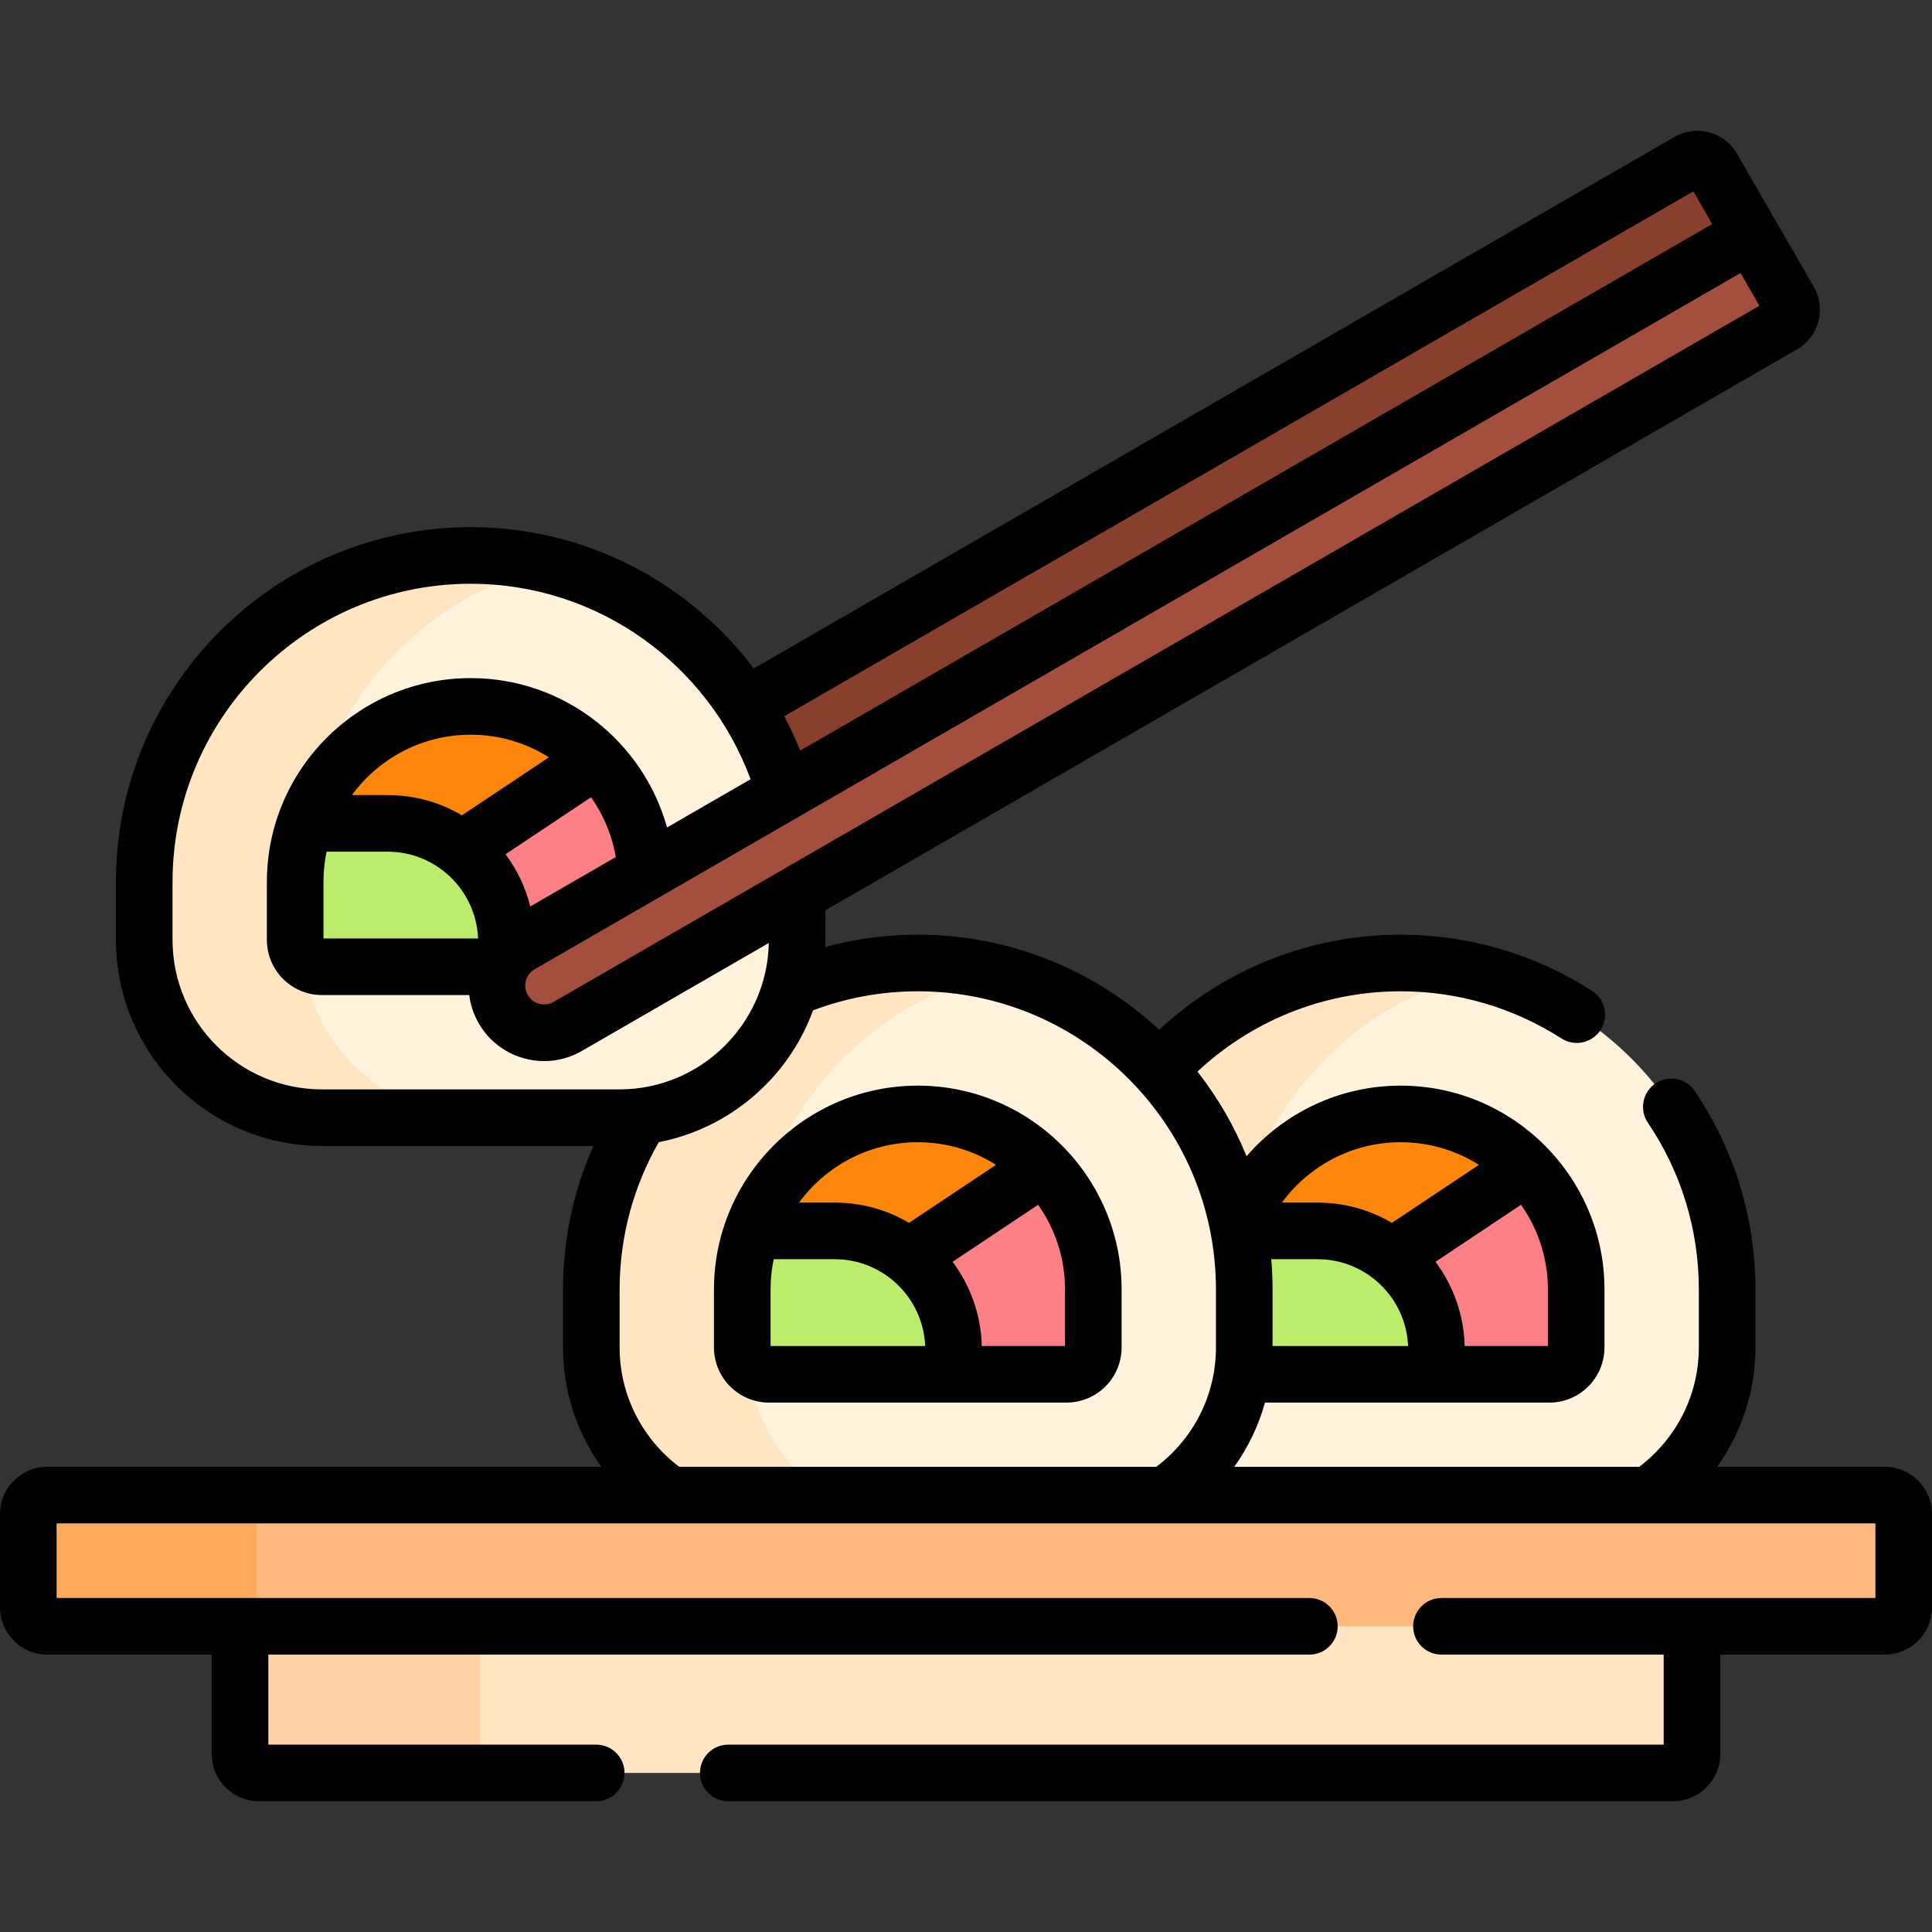 <svg id="Capa_1" enable-background="new 0 0 512 512" height="512" viewBox="0 0 512 512" width="512" xmlns="http://www.w3.org/2000/svg"><rect x="0" y="0" width="512" height="512" fill="#333333" stroke="none"/><g><g><g><g><g><path d="m329.739 357.087c0 16.316-8.308 30.675-20.91 39.132h128.008c12.586-8.459 20.87-22.827 20.87-39.132v-15.368c0-47.781-38.735-86.516-86.516-86.516-25.354 0-48.16 10.908-63.984 28.285 13.997 15.371 22.532 35.804 22.532 58.231z" fill="#fff3de"/><g><path d="m327.87 323.799c6.844-32.473 31.897-58.228 63.984-66.094-6.623-1.624-13.539-2.502-20.663-2.502-25.354 0-48.16 10.908-63.984 28.285 10.162 11.159 17.435 24.989 20.663 40.311z" fill="#ffe5c2"/></g><path d="m371.191 295.203c-19.548 0-36.307 12.127-43.179 29.248 1.13 5.58 1.728 11.354 1.728 17.268v15.368c0 2.256-.169 4.473-.475 6.644.787.3 1.636.472 2.527.472h78.8c3.924 0 7.116-3.192 7.116-7.116v-15.368c-.001-25.649-20.868-46.516-46.517-46.516z" fill="#fe860a"/><path d="m404.513 309.311-35.713 23.808c7.223 5.785 11.874 14.665 11.874 24.584 0 2.227-.238 4.401-.683 6.5h30.599c3.924 0 7.116-3.192 7.116-7.116v-15.368c.001-12.592-5.037-24.024-13.193-32.408z" fill="#fd8087"/></g><path d="m349.175 326.203h-20.85c.913 5.037 1.415 10.216 1.415 15.516v15.368c0 2.256-.169 4.473-.475 6.644.787.3 1.636.472 2.527.472h48.201c.445-2.099.683-4.273.683-6.5-.001-17.325-14.176-31.5-31.501-31.5z" fill="#bbec6c"/></g><g><g><path d="m177.576 396.218h131.294c12.586-8.459 20.87-22.827 20.87-39.132v-15.368c0-47.781-38.735-86.516-86.516-86.516-11.99 0-23.408 2.441-33.789 6.85-5.124 17.931-20.596 31.483-39.551 33.789-8.338 13.301-13.176 29.02-13.176 45.877v15.368c-.001 16.305 8.282 30.673 20.868 39.132z" fill="#fff3de"/><path d="m177.576 396.218h41.313c-11.455-7.697-19.352-20.282-20.681-34.776-.937-1.205-1.501-2.714-1.501-4.356v-15.368c0-5.495.964-10.768 2.722-15.666 6.138-33.536 31.608-60.309 64.441-68.351-6.618-1.621-13.529-2.499-20.646-2.499-11.99 0-23.408 2.441-33.789 6.85-5.124 17.931-20.596 31.483-39.551 33.789-8.338 13.301-13.176 29.02-13.176 45.877v15.368c-.001 16.305 8.282 30.673 20.868 39.132z" fill="#ffe5c2"/><g><path d="m203.823 364.203c-3.924 0-7.116-3.192-7.116-7.116v-15.368c0-25.649 20.867-46.516 46.516-46.516s46.516 20.867 46.516 46.516v15.368c0 3.924-3.192 7.116-7.116 7.116z" fill="#fe860a"/></g><path d="m276.545 309.311-35.713 23.808c7.223 5.785 11.874 14.665 11.874 24.584 0 2.227-.238 4.401-.683 6.5h30.599c3.924 0 7.116-3.192 7.116-7.116v-15.368c.001-12.592-5.037-24.024-13.193-32.408z" fill="#fd8087"/></g><g><path d="m252.707 357.703c0-17.325-14.175-31.5-31.5-31.5h-21.829c-1.724 4.856-2.671 10.077-2.671 15.516v15.368c0 3.924 3.192 7.116 7.116 7.116h48.201c.445-2.099.683-4.273.683-6.5z" fill="#bbec6c"/></g></g></g><g><path d="m207.925 209.962 256.076-147.846-10.187-17.645c-1.277-2.212-4.106-2.97-6.318-1.693l-249.914 144.288c4.497 7.007 8.007 14.701 10.343 22.896z" fill="#883f2e"/><g><g><g><path d="m164.139 296.203h-78.8c-26.022 0-47.116-21.095-47.116-47.116v-15.368c0-47.781 38.735-86.516 86.516-86.516 47.782 0 86.516 38.735 86.516 86.516v15.368c0 26.021-21.094 47.116-47.116 47.116z" fill="#fff3de"/></g><path d="m80.264 254.066c-1.26-1.284-2.041-3.042-2.041-4.979v-15.368c0-6.439 1.317-12.576 3.693-18.158 6.899-32.286 31.81-57.892 63.712-65.804-6.691-1.659-13.684-2.554-20.888-2.554-47.781 0-86.516 38.734-86.516 86.516v15.368c0 26.022 21.095 47.116 47.116 47.116h41.777c-24.34 0-44.365-18.457-46.853-42.137z" fill="#ffe5c2"/><path d="m137.943 250.366 33.24-19.191c-1.326-24.47-21.649-43.972-46.444-43.972-25.649 0-46.516 20.867-46.516 46.516v15.368c0 3.924 3.192 7.116 7.116 7.116h47.407c1.03-2.369 2.788-4.446 5.197-5.837z" fill="#fe860a"/><path d="m133.9 254.119c1.022-1.49 2.373-2.789 4.043-3.753l33.239-19.191c-.629-11.584-5.517-22.049-13.12-29.865l-35.713 23.808c7.223 5.785 11.874 14.665 11.874 24.584 0 1.5-.116 2.972-.323 4.417z" fill="#fd8087"/></g><g><path d="m134.223 249.703c0-17.325-14.175-31.5-31.5-31.5h-21.829c-1.724 4.856-2.671 10.077-2.671 15.516v15.368c0 3.924 3.192 7.116 7.116 7.116h48.201c.445-2.099.683-4.273.683-6.5z" fill="#bbec6c"/></g></g><g><path d="m464.001 62.116 10.187 17.645c1.277 2.212.519 5.041-1.693 6.318l-322.052 185.938c-5.979 3.452-13.624 1.403-17.075-4.575-3.452-5.979-1.403-13.624 4.575-17.075z" fill="#a44f3e"/></g></g></g><g><path d="m63.613 429.987v34.86c0 2.761 2.239 5 5 5h374.774c2.761 0 5-2.239 5-5v-34.86z" fill="#ffe5c2"/><path d="m127.226 464.848v-34.86h-63.613v34.86c0 2.761 2.239 5 5 5h63.613c-2.762 0-5-2.239-5-5z" fill="#fed2a4"/><g><path d="m499.5 430.988h-487c-2.761 0-5-2.239-5-5v-24.77c0-2.761 2.239-5 5-5h487c2.761 0 5 2.239 5 5v24.77c0 2.761-2.239 5-5 5z" fill="#fdb97e"/></g><g><path d="m68 425.988v-24.77c0-2.761 2.239-5 5-5h-60.5c-2.761 0-5 2.239-5 5v24.77c0 2.761 2.239 5 5 5h60.5c-2.761 0-5-2.239-5-5z" fill="#fea95c"/></g></g><g><path d="m243.223 287.703c-29.785 0-54.016 24.231-54.016 54.016v15.368c0 8.06 6.557 14.616 14.616 14.616h78.8c8.06 0 14.616-6.557 14.616-14.616v-15.368c0-29.785-24.231-54.016-54.016-54.016zm0 15c7.615 0 14.721 2.201 20.732 5.988l-23.055 15.37c-5.784-3.399-12.512-5.358-19.693-5.358h-9.462c7.106-9.692 18.567-16 31.478-16zm-39.016 54v-14.984c0-.676.017-1.351.052-2.023.001-.024.004-.047.005-.07.107-1.996.365-3.974.775-5.923h16.167c12.898 0 23.453 10.229 23.979 23zm78.032 0h-22.058c-.212-8.349-3.048-16.058-7.73-22.316l22.66-15.107c4.483 6.352 7.128 14.09 7.128 22.439z"/><path d="m499.5 388.718h-44.439c6.377-8.932 10.146-19.845 10.146-31.632v-15.368c0-18.847-5.559-37.032-16.075-52.589-2.319-3.432-6.981-4.334-10.414-2.013-3.432 2.319-4.333 6.982-2.013 10.414 8.833 13.067 13.501 28.348 13.501 44.189v15.368c0 12.911-6.21 24.396-15.799 31.632h-107.311c3.633-5.096 6.418-10.835 8.139-17.016h44.756 30.599c8.06 0 14.616-6.557 14.616-14.616v-15.368c0-29.785-24.231-54.016-54.016-54.016-16.297 0-30.927 7.259-40.839 18.709-3.296-8.104-7.703-15.639-13.011-22.438 14.121-13.182 33.053-21.271 53.849-21.271 15.15 0 29.888 4.321 42.62 12.497 3.485 2.237 8.125 1.228 10.363-2.259 2.238-3.485 1.227-8.125-2.259-10.363-15.154-9.731-32.694-14.875-50.725-14.875-24.694 0-47.191 9.575-63.984 25.202-16.792-15.627-39.288-25.202-63.983-25.202-8.478 0-16.697 1.129-24.515 3.243.021-.619.047-1.236.047-1.859v-7.85l257.49-148.662c5.79-3.342 7.781-10.772 4.438-16.563l-20.371-35.29c-1.619-2.806-4.234-4.813-7.363-5.65-3.128-.84-6.396-.408-9.201 1.211l-243.98 140.861c-17.176-22.724-44.411-37.442-75.026-37.442-51.841 0-94.016 42.175-94.016 94.016v15.368c0 30.115 24.501 54.616 54.616 54.616h71.91c-5.165 11.63-8.043 24.492-8.043 38.016v15.368c0 11.787 3.769 22.7 10.146 31.632h-146.853c-6.893 0-12.5 5.607-12.5 12.5v24.77c0 6.893 5.607 12.5 12.5 12.5h43.613v26.36c0 6.893 5.607 12.5 12.5 12.5h89.387c4.142 0 7.5-3.358 7.5-7.5s-3.358-7.5-7.5-7.5h-86.887v-23.86h275.887c4.142 0 7.5-3.358 7.5-7.5s-3.358-7.5-7.5-7.5h-332v-19.77h482v19.77h-115c-4.142 0-7.5 3.358-7.5 7.5s3.358 7.5 7.5 7.5h58.887v23.86h-247.887c-4.142 0-7.5 3.358-7.5 7.5s3.358 7.5 7.5 7.5h250.387c6.893 0 12.5-5.607 12.5-12.5v-26.36h43.613c6.893 0 12.5-5.607 12.5-12.5v-24.77c0-6.892-5.607-12.5-12.5-12.5zm-89.293-46.999v14.984h-22.058c-.212-8.349-3.048-16.058-7.73-22.316l22.66-15.107c4.484 6.352 7.128 14.09 7.128 22.439zm-39.016-39.016c7.615 0 14.721 2.201 20.732 5.988l-23.055 15.37c-5.784-3.399-12.512-5.358-19.693-5.358h-9.462c7.106-9.692 18.567-16 31.478-16zm-22.016 31c12.898 0 23.453 10.229 23.979 23h-35.915v-14.984c0-2.7-.121-5.373-.345-8.016zm99.581-282.992 5 8.66-181.98 105.066-59.706 34.471c-1.249-3.122-2.67-6.156-4.234-9.103zm-239.027 166.869 51.972-30.006 199.555-115.213 5 8.66-319.564 184.5c-1.157.667-2.504.846-3.793.5-1.29-.345-2.368-1.173-3.036-2.33-1.378-2.388-.558-5.452 1.83-6.83zm-87.313-1.519c-5.784-3.399-12.512-5.358-19.693-5.358h-9.462c7.106-9.692 18.566-16 31.478-16 7.615 0 14.721 2.201 20.732 5.988zm4.287 32.642h-40.98v-14.984c0-.676.017-1.351.052-2.023.001-.024.004-.047.005-.07.107-1.996.365-3.974.775-5.923h16.167c12.9 0 23.454 10.228 23.981 23zm29.925-37.423c3.277 4.643 5.565 10.028 6.563 15.849l-22.657 13.081c-1.268-5.072-3.522-9.755-6.565-13.823zm-110.905 37.807v-15.368c0-43.57 35.446-79.016 79.016-79.016 34.01 0 63.052 21.605 74.167 51.805l-22.134 12.779c-6.328-22.797-27.247-39.585-52.033-39.585-29.785 0-54.016 24.231-54.016 54.016v15.368c0 8.06 6.557 14.616 14.616 14.616h39.014c.321 2.567 1.147 5.111 2.52 7.488 2.671 4.626 6.984 7.936 12.144 9.319 1.723.461 3.471.69 5.208.69 3.466 0 6.886-.909 9.968-2.688l49.542-28.603c-.441 21.465-18.027 38.794-39.596 38.794h-78.8c-21.844.001-39.616-17.771-39.616-39.615zm118.484 108v-15.368c0-14.193 3.785-27.507 10.368-39.028 18.933-3.68 34.407-17.161 40.892-34.937 8.64-3.258 17.99-5.051 27.756-5.051 43.57 0 79.016 35.446 79.016 79.016v15.368c0 12.911-6.21 24.396-15.799 31.632h-126.434c-9.589-7.237-15.799-18.722-15.799-31.632z"/></g></g></svg>
